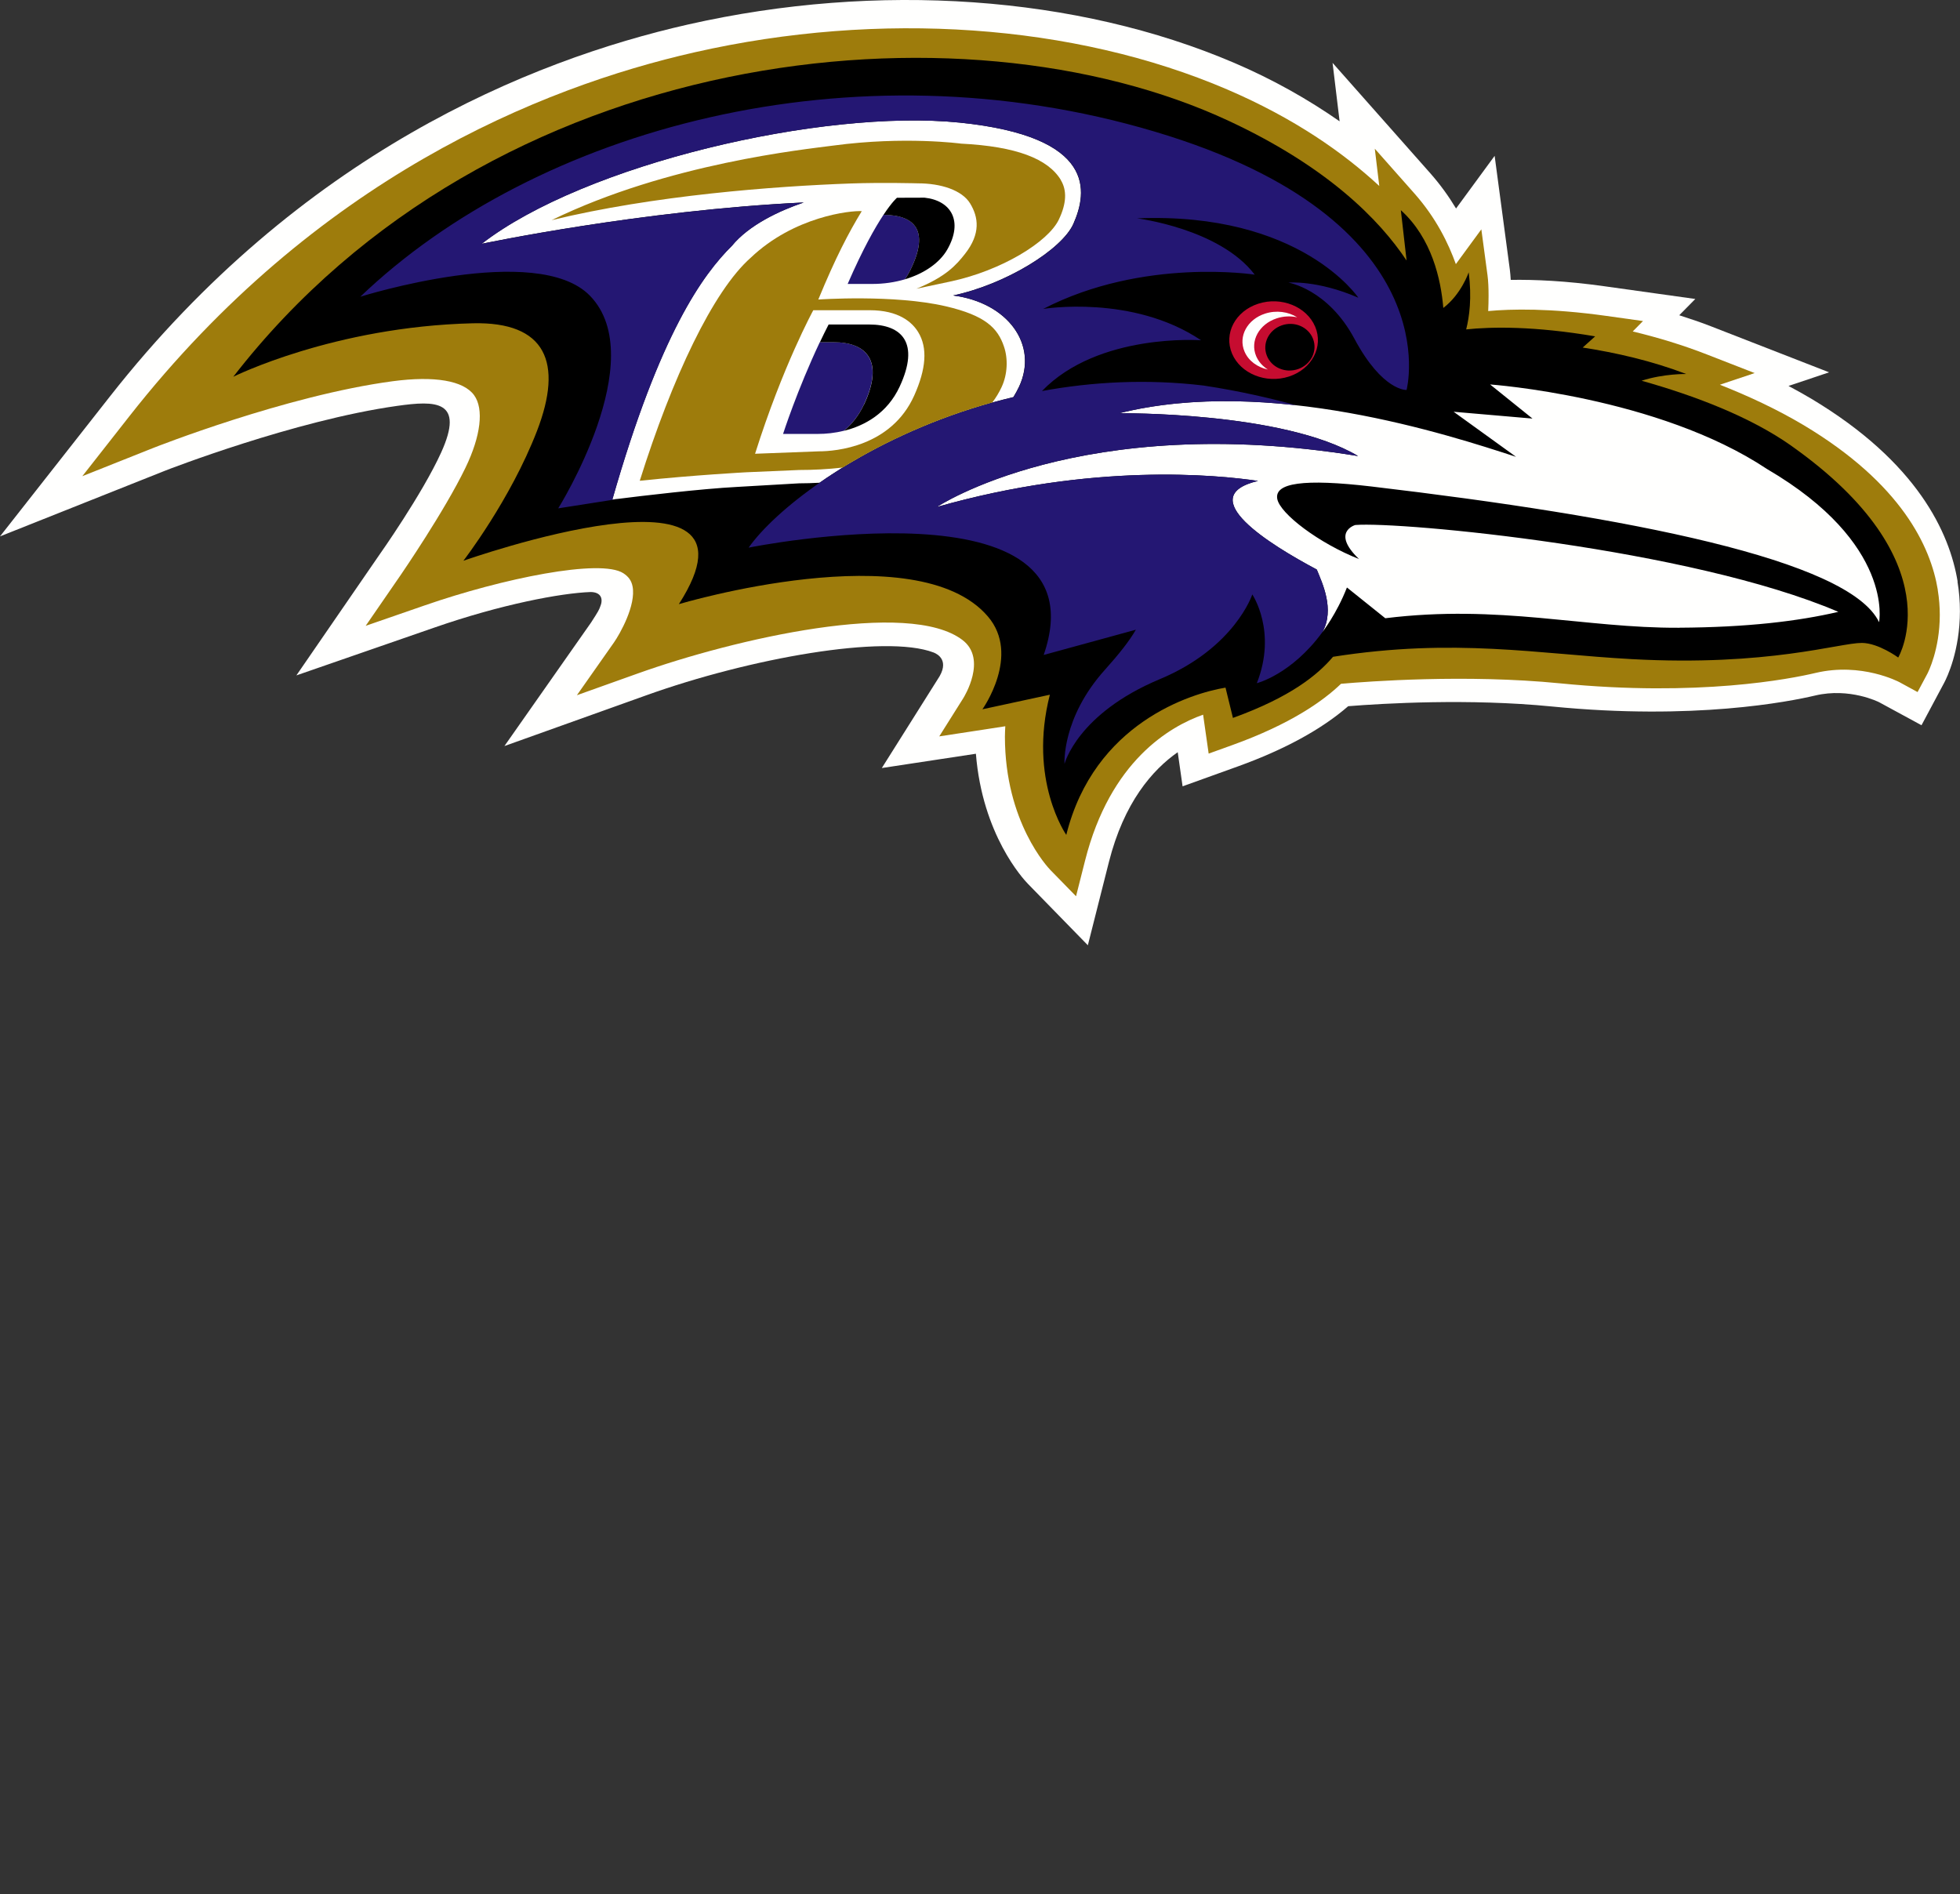 <?xml version="1.0" encoding="UTF-8"?>
<svg id="Layer" xmlns="http://www.w3.org/2000/svg" viewBox="0 0 420 405.97">
  <rect x="0" y="0" width="420" height="405.97" fill="#333333" stroke="none"/>
  <defs>
    <style>
      .cls-1 {
        fill: #c60c30;
      }

      .cls-1, .cls-2, .cls-3, .cls-4, .cls-5 {
        stroke-width: 0px;
      }

      .cls-3 {
        fill: #241773;
      }

      .cls-4 {
        fill: #9e7c0c;
      }

      .cls-5 {
        fill: #fffffe;
      }
    </style>
  </defs>
  <path class="cls-5" d="m419.49,124.62c-1.7-10.34-8.52-25.53-31.4-39.2-1.55-.92-3.17-1.82-4.84-2.71,4.28-1.44,8.7-2.92,8.7-2.92l-25.36-9.88c-2.17-.85-4.45-1.61-6.75-2.35l3.44-3.49-19.44-2.72c-8.4-1.18-15.03-1.45-20.11-1.37-.05-.82-.11-1.57-.2-2.25,0,0-3.25-24.33-3.25-24.33,0,0-7.52,10.26-8.27,11.28-1.6-2.66-3.41-5.16-5.49-7.52,0,0-20.97-23.69-20.97-23.69,0,0,.84,6.97,1.51,12.53-6.8-4.74-14.28-8.97-22.55-12.51C230.77-.96,188.1-3.96,147.44,5.25c-34.01,7.71-83.12,27.79-123.9,79.73L0,114.95l35.43-14.1c.28-.11,27.63-10.77,49.69-13.87,8.23-1.16,14.52-1.25,9.41,10-4.03,8.88-13.18,21.85-13.28,21.98l-17.74,25.78,29.6-10.26c14.24-4.95,27.01-7.38,33.47-7.61,2.31.04,2.73,1.56,2,3.22-.21.57-.33.87-1.93,3.33l-18.56,26.46,30.44-10.89c22.09-7.92,51.13-13.13,61.52-9.16.85.32,3.59,1.78.87,5.76l-11.96,19s17.65-2.68,20.16-3.06c1.39,17.35,10.1,26.81,11.17,27.9l12.82,13.14,4.5-17.79c3.23-12.8,9.32-19.78,14.76-23.58,0,0,1.04,7.31,1.04,7.31l11.89-4.28c9.99-3.61,17.9-7.94,23.6-12.89,7.53-.6,25.94-1.69,43.62.06,30.47,3.01,50.91-1.04,56.45-2.35,7.41-1.75,13.66,1.41,13.72,1.45l9.06,4.92,4.89-9.16c.58-1.1,3.34-6.82,3.34-15.3,0-2.1-.17-4.22-.52-6.31"/>
  <path class="cls-4" d="m415.24,126.38c-1.51-9.16-7.71-22.7-28.76-35.28-5.63-3.35-11.74-6.21-17.93-8.65l7.45-2.5-10.24-3.99c-5.07-1.98-10.4-3.61-15.89-4.93,1.06-1.07,2.2-2.23,2.2-2.23l-7.84-1.1c-12.08-1.69-20.42-1.49-25.33-1.04.05-1.06.08-2.17.08-3.3,0-1.58-.06-3.13-.23-4.39l-1.32-9.82s-4.77,6.51-5.46,7.45c-1.58-4.38-4.16-9.8-8.89-15.15l-8.48-9.58.96,7.99c-7.62-7.07-18.16-14.5-32.62-20.7-32.79-14.05-74.36-16.95-114.04-7.96-33.25,7.53-81.28,27.19-121.2,78.03l-10.06,12.82,15.15-6.03c.28-.11,28.46-11.26,51.36-14.32,8.98-1.19,15.18-.13,17.45,3,2.12,2.93,1.44,8.73-1.85,15.53-4.5,9.33-13.71,22.72-13.8,22.87l-7.59,11.02,12.65-4.38c16.67-5.79,37.69-10.07,42.57-6.89,1.13.74,1.73,1.6,1.97,2.82.78,4.05-2.71,10.18-3.99,12.02l-7.94,11.3,13.02-4.65c20.8-7.45,58.1-16,69.62-7.17,5.33,4.09.35,12.16.13,12.5l-5.12,8.14,9.5-1.45,4.65-.72c-.03.74-.08,1.5-.08,2.21,0,18.37,9.3,28.14,9.75,28.6l5.49,5.62,1.93-7.62c5.4-21.38,18.18-28.78,25.3-31.29.2,1.42,1.19,8.34,1.19,8.34l5.08-1.83c12.46-4.49,19.44-9.43,23.28-13.13,5.73-.5,26.74-2.09,46.91-.1,29.7,2.94,49.45-.96,54.79-2.23,9.85-2.33,17.85,1.93,17.94,1.97l3.91,2.13,2.1-3.93c.13-.25,2.66-5.16,2.66-12.6,0-1.67-.13-3.47-.44-5.38"/>
  <path class="cls-2" d="m383.87,95.54c-8.79-6.21-20.62-10.72-32.1-13.95,4.78-1.54,9.57-1.44,9.57-1.44-7.36-2.81-15.04-4.57-22.19-5.67l2.67-2.4c-13.09-2.23-22.22-2.06-27.64-1.49.68-2.68,1.24-6.77.54-12.23,0,0-1.59,4.71-5.44,7.63-.51-6.11-2.46-14.95-9.1-20.95l1.23,10.79c-5.85-8.8-16.98-20.06-38.03-29.89C206.16-.79,105.33,9.34,49.99,80.74c0,0,21.52-10.74,51.34-11.46,15.62-.37,19.42,8.37,13.73,23.1-5.72,14.8-15.76,27.79-15.76,27.79,0,0,67.48-23.88,46.17,9.3,0,0,50.94-15.24,66.22,2.64,7.1,8.29-1.17,19.89-1.17,19.89l14.45-3.12c-4.69,18.33,3.52,30.04,3.52,30.04,5.96-23.97,26.76-30.35,34.12-31.56l1.59,6.49c12.34-4.46,18.14-9.2,21.45-13.1,26.12-4.1,43.86-.6,64,.5,29.33,1.6,44.5-3.5,49.34-3.47,3.56.03,7.77,3.13,7.77,3.13,0,0,12.19-20.56-22.9-45.37"/>
  <path class="cls-5" d="m359.79,134.53c-20.31.1-38.41-5.07-62.94-2.04l-8.22-6.59c-2.22,5.69-5.26,9.56-5.26,9.56,2.71-4.84-.06-10.6-1.21-13.41-10.11-5.37-26.65-15.64-12.6-18.99-8.75-1.3-35.41-3.93-68.81,5.59,0,0,30.88-20.6,90.26-10.92-16.04-9.57-51.2-9.17-51.2-9.17,32.04-8,70.7,4.65,85.06,9.34l-13.38-9.66,16.9,1.46-9.08-7.31s35.95,2.55,59.35,18.13c27.35,16,24,32.81,24,32.81-6.42-13.42-53.89-22.59-108.74-29.07-14.65-1.72-20.83-.76-20.22,2.65.59,3.21,9.04,9.56,17.51,12.89-6.06-5.81-.79-7.29-.79-7.29,9.63-.79,71.77,5.03,103.51,18.61-8.6,2.01-19.53,3.32-34.14,3.4h0Zm-181.7-32.74c-.31.2-.63.41-.94.61-.34.24-.69.48-1.03.71l-.5.34c-1.49.08-2.96.13-4.39.13l-13.16.76c-7.81.4-21,1.98-25.39,2.54l-1.48.18c10.22-35.74,19.45-48.27,25.63-54.39,3.67-4.48,10.17-7.51,15.38-9.28-34.99,1.67-69.01,8.86-69.01,8.86,22-17.06,73.02-28.97,102.42-25.98,29.4,3,27.4,14.91,24.38,21.71-2.45,5.49-14.46,12.94-25.76,15.34,11.69,1.52,18.32,10.54,14.13,19.54-.36.77-.78,1.52-1.22,2.24-12.48,2.96-23.56,7.66-32.65,12.78-.32.19-.63.37-.95.55-.42.25-.85.49-1.27.74l-.97.57c-.39.24-.78.48-1.17.72-.32.2-1.7,1.08-2.06,1.32h0Z"/>
  <path class="cls-3" d="m247.49,28.22c63.54,18.94,53.92,55.35,53.92,55.35,0,0-5.13.32-11.18-10.98-5.71-10.67-14.15-12.03-14.15-12.03,0,0,6.23-.57,14.99,3.24,0,0-12.3-18.43-47.42-17.01,0,0,17.71,2.18,25.22,12.07,0,0-23.86-3.75-45.32,7.34,0,0,19.14-3.16,33.82,6.72,0,0-22.01-1.65-34.09,10.88,10.75-1.98,22.41-2.63,34.62-1.18,7.99,1.21,14.79,2.83,19.79,4.22-12.44-1.37-25.63-1.33-37.87,1.72,0,0,35.16-.39,51.2,9.17-59.38-9.68-90.26,10.92-90.26,10.92,33.4-9.53,60.06-6.9,68.81-5.59-14.05,3.35,2.49,13.62,12.6,18.99,1.15,2.82,3.92,8.57,1.21,13.41-6.64,9.1-14.06,10.95-14.06,10.95,4.39-11.1-.97-19.02-.97-19.02,0,0-3.72,11.43-19.83,18.16-17.67,7.39-20.41,18.16-20.41,18.16,0,0-.64-9.85,8.69-20.21,3-3.34,5.2-6.12,6.6-8.55l-19.75,5.41c13.25-38.47-63.23-23-63.23-23,2.81-3.98,8.24-9.12,15.71-14.25.34-.23.69-.47,1.03-.71.31-.21.63-.42.94-.61.36-.24.73-.48,1.1-.71l.97-.61c.38-.24.77-.48,1.17-.72l.97-.57c.42-.25.85-.5,1.27-.74.32-.18.63-.36.95-.55,9.09-5.13,20.17-9.82,32.65-12.78.44-.72.86-1.47,1.22-2.24,4.19-9-2.43-18.02-14.13-19.54,11.3-2.4,23.31-9.85,25.76-15.34,3.02-6.8,5.03-18.71-24.38-21.71-29.41-3-80.42,8.92-102.42,25.98,0,0,34.02-7.19,69.01-8.86-5.21,1.77-11.7,4.8-15.38,9.28-6.18,6.13-15.41,18.65-25.63,54.39l1.48-.18-13.09,2.05s20.01-31.97,6.8-45.56c-11.36-11.69-49.21.21-49.21.21C114.8,27.59,182.55,8.87,247.49,28.22h0Zm-66.64,64.09c-1.99.5-3.91.68-5.53.68h-7.52s3.02-9.4,7.87-19.66h2.95c7,0,10.89,3.93,6.53,13.32-1.12,2.39-2.61,4.24-4.29,5.66h0Zm13.05-32.45c-2.12.63-4.48.99-6.99.99h-5.27c3.26-7.51,5.87-12.09,7.68-14.82,6.87.06,9.66,3.48,6.02,11.28-.45.99-.94,1.83-1.44,2.55h0Z"/>
  <path class="cls-2" d="m195.34,57.31c-.45.99-.94,1.83-1.44,2.55,4.21-1.25,7.47-3.58,9.07-6.35,3.52-6.14.82-10.55-4.86-11.15l-5.9.02s-1.02.84-2.89,3.66c6.87.06,9.66,3.48,6.02,11.28m-10.19,29.34c-1.12,2.39-2.61,4.24-4.29,5.66,4.45-1.1,9.27-3.76,11.92-9.46,4.37-9.39.48-13.32-6.52-13.32h-8.7c-.65,1.27-1.28,2.54-1.87,3.8h2.95c7,0,10.89,3.93,6.53,13.32"/>
  <path class="cls-4" d="m227.32,38.56c-2.75-4.51-9.46-7.18-21.38-7.78,0,0-12.06-1.64-27.33.41-6.04.81-35.41,3.79-60.41,15.99,21.87-5.32,47.71-7.27,64.07-7.86,6.88-.24,14.44-.03,14.44-.03,4.89,0,9.43,1.45,11.17,4.3,1.8,2.95,2.3,6.49-1.09,10.81-1.87,2.38-4.06,4.89-10.42,7.48l7.33-1.56c10.96-2.34,20.91-8.49,23.19-13.26,1.67-3.48,1.76-6.27.42-8.48"/>
  <path class="cls-4" d="m174.28,66.48h12.07c6.23,0,9.1,2.55,10.41,4.7,2.06,3.37,1.69,7.9-.86,13.59-4.92,10.96-16.82,11.95-20.4,11.95l-13.7.52c5.94-18.82,12.47-30.75,12.47-30.75h0Zm6.28,33.72c8.72-5.37,19.62-10.49,32.08-13.95.79-1.05,1.46-2.15,2-3.32,1.25-2.68,1.4-6.02.5-8.65-1.34-4-4.02-6.67-12.46-8.64-11.11-2.59-27.33-1.45-27.33-1.45,3.73-9.06,6.52-14.35,9.31-18.94-2.4-.16-14.5,1.13-23.79,9.98-8.09,7.14-16.83,25.7-23.78,47.8,11.96-1.25,22.8-1.82,22.8-1.82l11.37-.49c2.99,0,6.13-.16,9.31-.52h0Z"/>
  <path class="cls-1" d="m281.82,70c1.82,4.31-.69,9.09-5.61,10.69-4.92,1.6-10.38-.61-12.2-4.91-1.82-4.31.69-9.1,5.61-10.69,4.91-1.6,10.38.6,12.2,4.92Zm-.45,2.63c-.99-2.58-4.01-3.88-6.75-2.89-2.73.98-4.16,3.86-3.17,6.44.99,2.59,4.01,3.88,6.75,2.9,2.74-.98,4.16-3.87,3.17-6.45h0Z"/>
  <path class="cls-5" d="m269.18,76.33c-1.37-3.24.61-6.87,4.41-8.11,1.47-.48,2.99-.53,4.38-.22-1.9-1.2-4.47-1.57-6.88-.79-3.81,1.23-5.79,4.86-4.41,8.12.84,2,2.76,3.38,5,3.86-1.1-.69-1.99-1.67-2.5-2.86"/>
</svg>